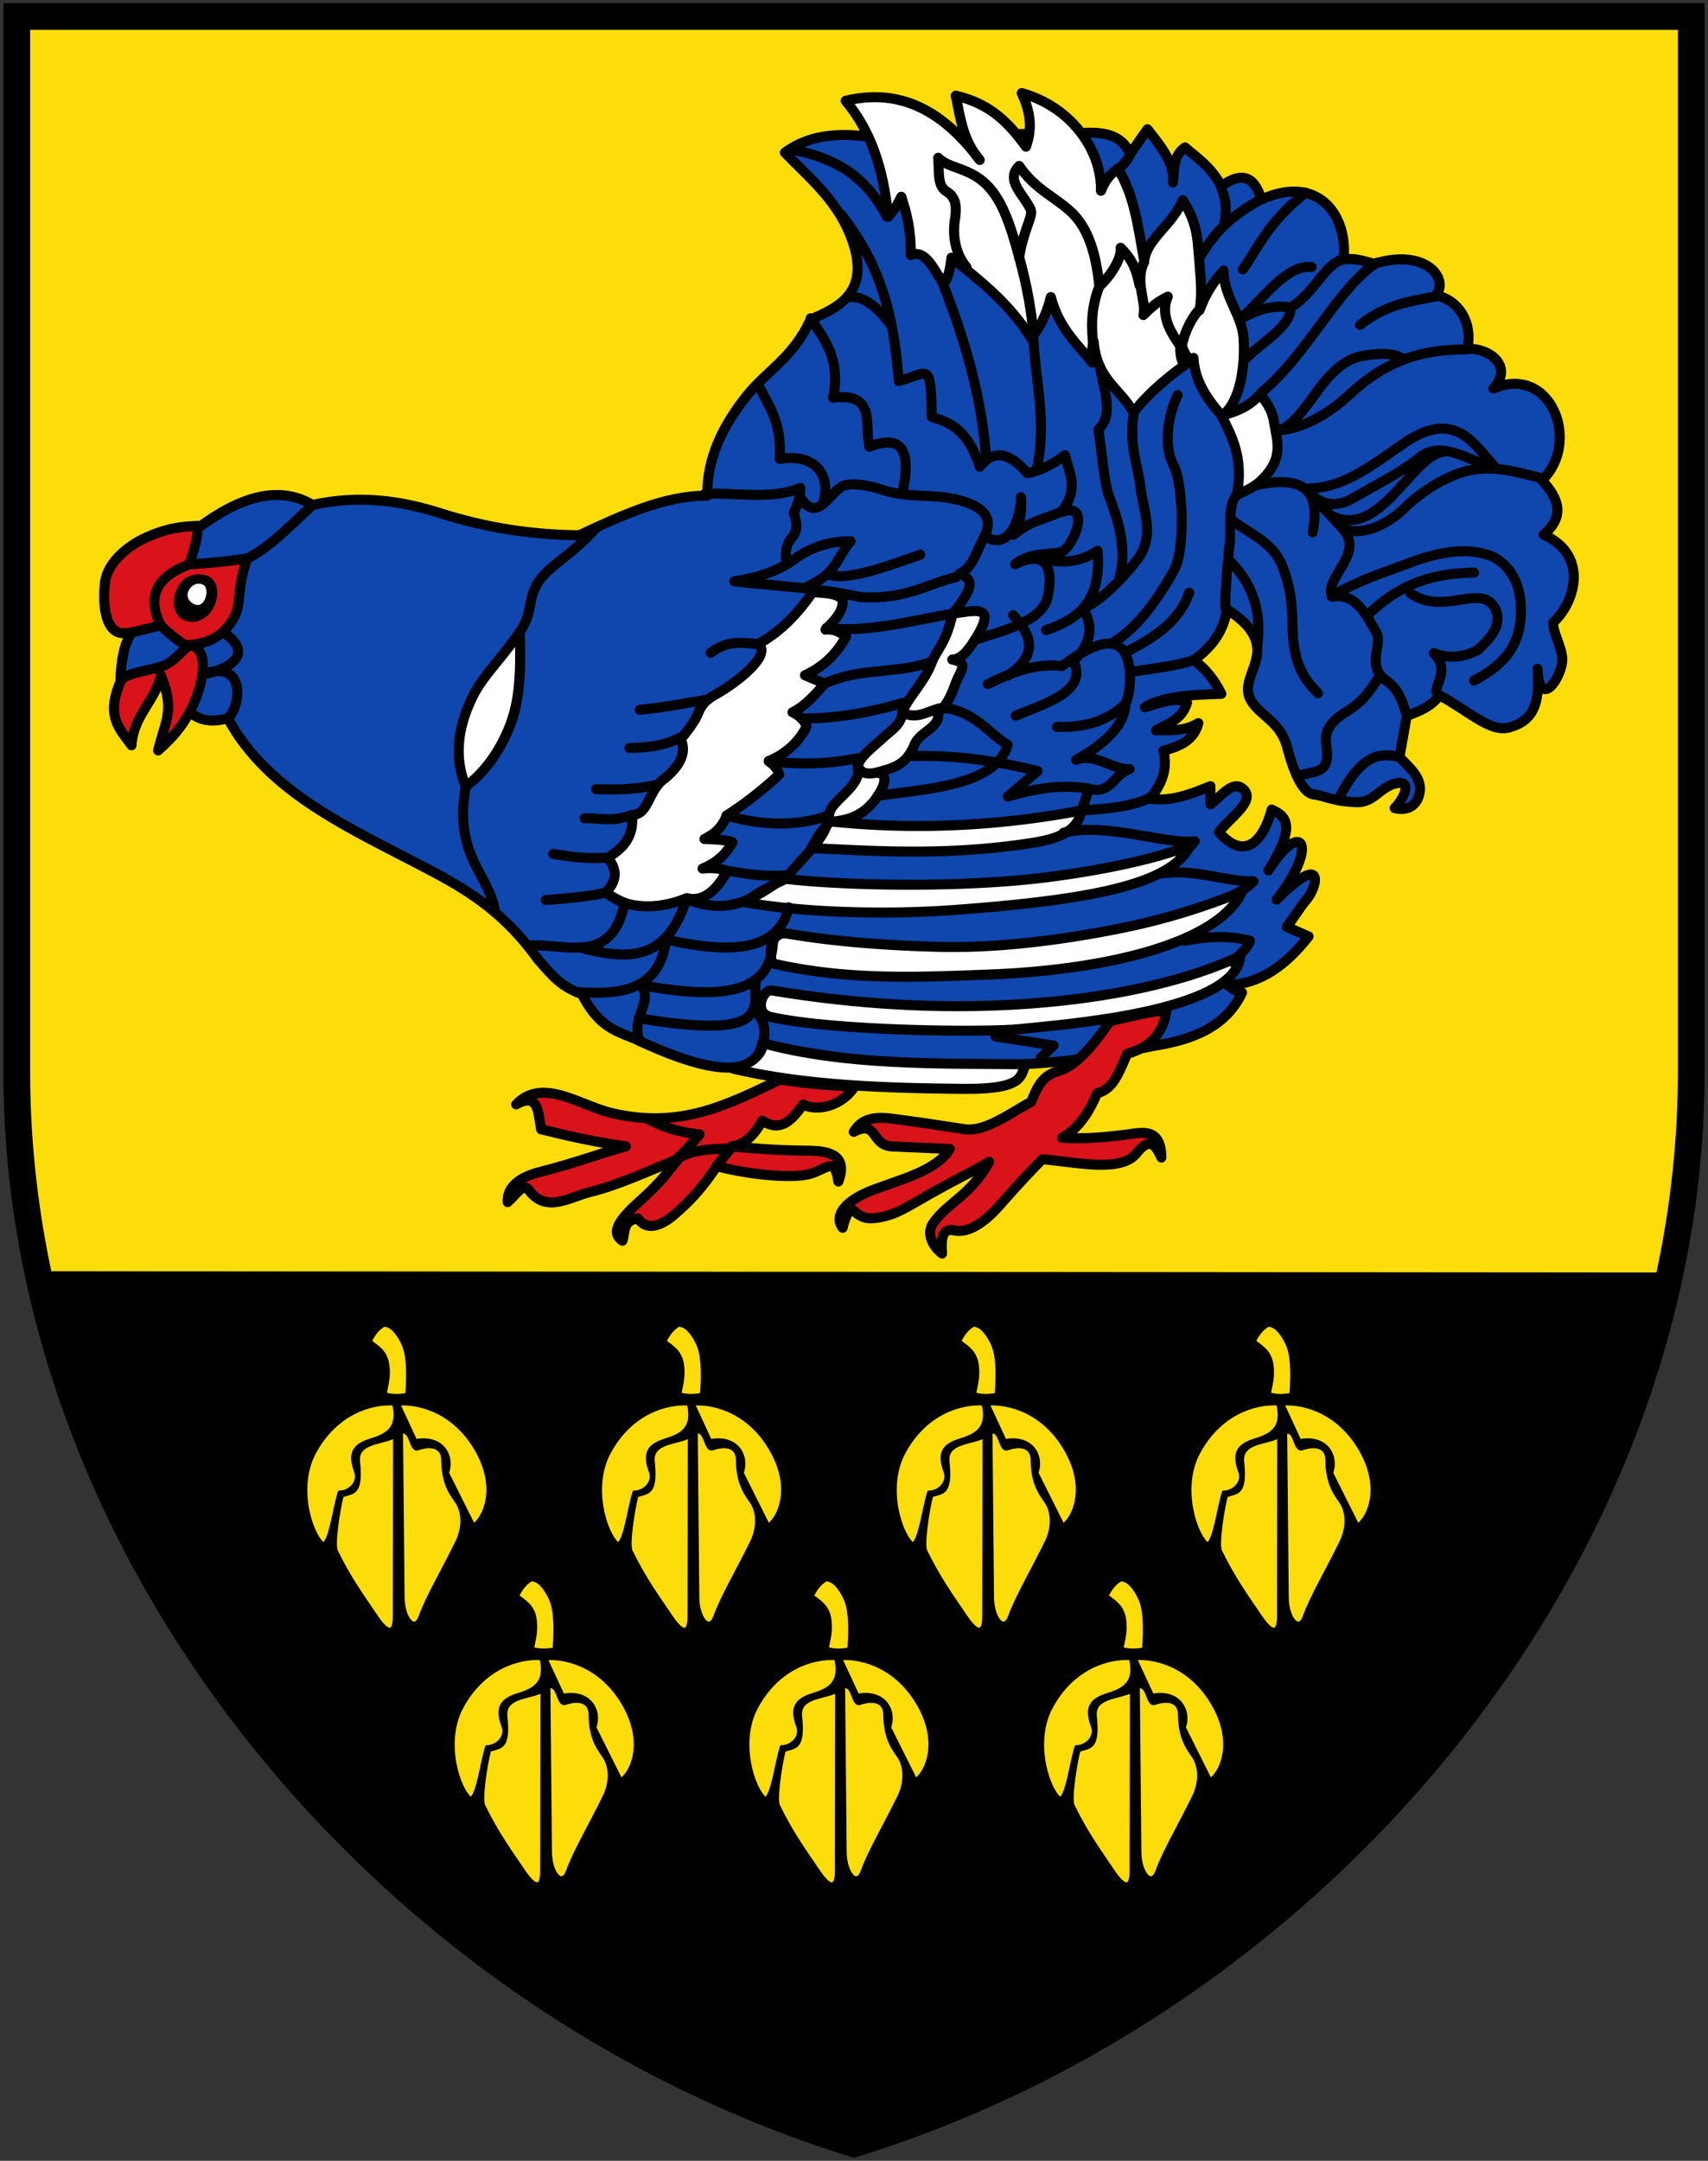 <svg xmlns="http://www.w3.org/2000/svg" height="645" width="510"><rect width="100%" height="100%" fill="#333333" stroke="none"/><path d="M508.297 349.957C483.477 469.595 385.405 572.745 265 610 144.456 572.702 46.297 469.357 21.46 349.75Z" style="fill:#000;stroke:none;stroke-width:1px;stroke-linecap:butt;stroke-linejoin:miter;stroke-opacity:1" transform="translate(-10 29.906)"/><path d="M21.219 349.5C17.145 330.03 15 310.126 15 290V-25h500v315c0 20.27-2.176 40.314-6.306 59.914" style="fill:#fcdd09;stroke:none;stroke-width:1;stroke-linecap:butt;stroke-linejoin:miter;stroke-miterlimit:4;stroke-dasharray:none;stroke-opacity:1" transform="translate(-10 29.906)"/><path style="fill:none;stroke:#000;stroke-width:8;stroke-linecap:butt;stroke-linejoin:miter;stroke-miterlimit:4;stroke-dasharray:none;stroke-opacity:1" d="M515-25v315c0 144.042-109.876 276.643-250 320C124.876 566.643 15 434.042 15 290V-25h250z" transform="translate(-10 29.906)"/><path d="M221.18 389.142c6.815-.44 17.385 2.716 23.754 14.6 5.565 10.383 2.35 18.896-1.323 21.69l-7.832-15.668c1.832-5.079-1.525-11.118-9.49-9.596zm-1.188 63.42c-.009 6.055-2.58 4.287-5.449.022-3.75-5.577-7.845-11.079-11.939-19.493-.969-1.991.644-12.302 1.721-16.515 2.84-1.21 5.994.066 4.894-10.148-.662-6.143 7.543-5.53 10.857-7.561zm-2.796-66.339c1.859.517 3.984.633 6.524.128.524-7.397.251-12.181-1.28-15.35-1.341-2.778-3.292-5.42-5.627-5.372-1.365.874-2.73 2.003-4.093 4.86 2.092 1.67 4.682 2.922 5.244 7.036.521 3.816-.424 6.149-.768 8.698z" style="fill:#fcdd09;stroke:#000;stroke-width:1;stroke-linecap:round;stroke-linejoin:round;stroke-miterlimit:4;stroke-dasharray:none;stroke-opacity:1" transform="translate(-14.207 29.906)"/><path style="fill:#fcdd09;stroke:#000;stroke-width:1;stroke-linecap:round;stroke-linejoin:round;stroke-miterlimit:4;stroke-dasharray:none;stroke-opacity:1" d="M222.518 446.934c.057 6.054 3.461 10.49 5.193 5.65 2.086-5.833 6.95-14.021 11.043-22.435.97-1.991 2.436-6.645.326-10.886-1.068-2.146-4.587-4.924-4.638-13.347-.022-3.763-3.054-4.878-7.462-3.395-2.234.75-1.844-5.803-4.93-4.933zm-2.711-57.792c-6.815-.44-17.385 2.716-23.754 14.6-5.565 10.383-.942 24.524 2.73 27.317 2.166-1.336 3.176-10.356 4.762-15.539 2.85.048 6.136-2.802 4.88-6.175-2.165-5.816-.206-7.953 4.61-9.433 5.028-1.546 8.395-3.688 6.772-10.77z" transform="translate(-14.207 29.906)"/><path style="fill:#fcdd09;stroke:#000;stroke-width:1;stroke-linecap:round;stroke-linejoin:round;stroke-miterlimit:4;stroke-dasharray:none;stroke-opacity:1" d="M221.18 389.142c6.815-.44 17.385 2.716 23.754 14.6 5.565 10.383 2.35 18.896-1.323 21.69l-7.832-15.668c1.832-5.079-1.525-11.118-9.49-9.596zm-1.188 63.42c-.009 6.055-2.58 4.287-5.449.022-3.75-5.577-7.845-11.079-11.939-19.493-.969-1.991.644-12.302 1.721-16.515 2.84-1.21 5.994.066 4.894-10.148-.662-6.143 7.543-5.53 10.857-7.561zm-2.796-66.339c1.859.517 3.984.633 6.524.128.524-7.397.251-12.181-1.28-15.35-1.341-2.778-3.292-5.42-5.627-5.372-1.365.874-2.73 2.003-4.093 4.86 2.092 1.67 4.682 2.922 5.244 7.036.521 3.816-.424 6.149-.768 8.698z" transform="translate(161.793 29.906)"/><path d="M222.518 446.934c.057 6.054 3.461 10.49 5.193 5.65 2.086-5.833 6.95-14.021 11.043-22.435.97-1.991 2.436-6.645.326-10.886-1.068-2.146-4.587-4.924-4.638-13.347-.022-3.763-3.054-4.878-7.462-3.395-2.234.75-1.844-5.803-4.93-4.933zm-2.711-57.792c-6.815-.44-17.385 2.716-23.754 14.6-5.565 10.383-.942 24.524 2.73 27.317 2.166-1.336 3.176-10.356 4.762-15.539 2.85.048 6.136-2.802 4.88-6.175-2.165-5.816-.206-7.953 4.61-9.433 5.028-1.546 8.395-3.688 6.772-10.77z" style="fill:#fcdd09;stroke:#000;stroke-width:1;stroke-linecap:round;stroke-linejoin:round;stroke-miterlimit:4;stroke-dasharray:none;stroke-opacity:1" transform="translate(161.793 29.906)"/><path style="fill:#fcdd09;stroke:#000;stroke-width:1;stroke-linecap:round;stroke-linejoin:round;stroke-miterlimit:4;stroke-dasharray:none;stroke-opacity:1" d="M221.18 389.142c6.815-.44 17.385 2.716 23.754 14.6 5.565 10.383 2.35 18.896-1.323 21.69l-7.832-15.668c1.832-5.079-1.525-11.118-9.49-9.596zm-1.188 63.42c-.009 6.055-2.58 4.287-5.449.022-3.75-5.577-7.845-11.079-11.939-19.493-.969-1.991.644-12.302 1.721-16.515 2.84-1.21 5.994.066 4.894-10.148-.662-6.143 7.543-5.53 10.857-7.561zm-2.796-66.339c1.859.517 3.984.633 6.524.128.524-7.397.251-12.181-1.28-15.35-1.341-2.778-3.292-5.42-5.627-5.372-1.365.874-2.73 2.003-4.093 4.86 2.092 1.67 4.682 2.922 5.244 7.036.521 3.816-.424 6.149-.768 8.698z" transform="translate(73.793 29.906)"/><path d="M222.518 446.934c.057 6.054 3.461 10.49 5.193 5.65 2.086-5.833 6.95-14.021 11.043-22.435.97-1.991 2.436-6.645.326-10.886-1.068-2.146-4.587-4.924-4.638-13.347-.022-3.763-3.054-4.878-7.462-3.395-2.234.75-1.844-5.803-4.93-4.933zm-2.711-57.792c-6.815-.44-17.385 2.716-23.754 14.6-5.565 10.383-.942 24.524 2.73 27.317 2.166-1.336 3.176-10.356 4.762-15.539 2.85.048 6.136-2.802 4.88-6.175-2.165-5.816-.206-7.953 4.61-9.433 5.028-1.546 8.395-3.688 6.772-10.77z" style="fill:#fcdd09;stroke:#000;stroke-width:1;stroke-linecap:round;stroke-linejoin:round;stroke-miterlimit:4;stroke-dasharray:none;stroke-opacity:1" transform="translate(73.793 29.906)"/><path style="fill:#fcdd09;stroke:#000;stroke-width:1;stroke-linecap:round;stroke-linejoin:round;stroke-miterlimit:4;stroke-dasharray:none;stroke-opacity:1" d="M221.18 389.142c6.815-.44 17.385 2.716 23.754 14.6 5.565 10.383 2.35 18.896-1.323 21.69l-7.832-15.668c1.832-5.079-1.525-11.118-9.49-9.596zm-1.188 63.42c-.009 6.055-2.58 4.287-5.449.022-3.75-5.577-7.845-11.079-11.939-19.493-.969-1.991.644-12.302 1.721-16.515 2.84-1.21 5.994.066 4.894-10.148-.662-6.143 7.543-5.53 10.857-7.561zm-2.796-66.339c1.859.517 3.984.633 6.524.128.524-7.397.251-12.181-1.28-15.35-1.341-2.778-3.292-5.42-5.627-5.372-1.365.874-2.73 2.003-4.093 4.86 2.092 1.67 4.682 2.922 5.244 7.036.521 3.816-.424 6.149-.768 8.698z" transform="translate(-102.207 29.906)"/><path d="M222.518 446.934c.057 6.054 3.461 10.49 5.193 5.65 2.086-5.833 6.95-14.021 11.043-22.435.97-1.991 2.436-6.645.326-10.886-1.068-2.146-4.587-4.924-4.638-13.347-.022-3.763-3.054-4.878-7.462-3.395-2.234.75-1.844-5.803-4.93-4.933zm-2.711-57.792c-6.815-.44-17.385 2.716-23.754 14.6-5.565 10.383-.942 24.524 2.73 27.317 2.166-1.336 3.176-10.356 4.762-15.539 2.85.048 6.136-2.802 4.88-6.175-2.165-5.816-.206-7.953 4.61-9.433 5.028-1.546 8.395-3.688 6.772-10.77z" style="fill:#fcdd09;stroke:#000;stroke-width:1;stroke-linecap:round;stroke-linejoin:round;stroke-miterlimit:4;stroke-dasharray:none;stroke-opacity:1" transform="translate(-102.207 29.906)"/><path style="fill:#fcdd09;stroke:#000;stroke-width:1;stroke-linecap:round;stroke-linejoin:round;stroke-miterlimit:4;stroke-dasharray:none;stroke-opacity:1" d="M221.18 389.142c6.815-.44 17.385 2.716 23.754 14.6 5.565 10.383 2.35 18.896-1.323 21.69l-7.832-15.668c1.832-5.079-1.525-11.118-9.49-9.596zm-1.188 63.42c-.009 6.055-2.58 4.287-5.449.022-3.75-5.577-7.845-11.079-11.939-19.493-.969-1.991.644-12.302 1.721-16.515 2.84-1.21 5.994.066 4.894-10.148-.662-6.143 7.543-5.53 10.857-7.561zm-2.796-66.339c1.859.517 3.984.633 6.524.128.524-7.397.251-12.181-1.28-15.35-1.341-2.778-3.292-5.42-5.627-5.372-1.365.874-2.73 2.003-4.093 4.86 2.092 1.67 4.682 2.922 5.244 7.036.521 3.816-.424 6.149-.768 8.698z" transform="translate(29.793 105.906)"/><path d="M222.518 446.934c.057 6.054 3.461 10.49 5.193 5.65 2.086-5.833 6.95-14.021 11.043-22.435.97-1.991 2.436-6.645.326-10.886-1.068-2.146-4.587-4.924-4.638-13.347-.022-3.763-3.054-4.878-7.462-3.395-2.234.75-1.844-5.803-4.93-4.933zm-2.711-57.792c-6.815-.44-17.385 2.716-23.754 14.6-5.565 10.383-.942 24.524 2.73 27.317 2.166-1.336 3.176-10.356 4.762-15.539 2.85.048 6.136-2.802 4.88-6.175-2.165-5.816-.206-7.953 4.61-9.433 5.028-1.546 8.395-3.688 6.772-10.77z" style="fill:#fcdd09;stroke:#000;stroke-width:1;stroke-linecap:round;stroke-linejoin:round;stroke-miterlimit:4;stroke-dasharray:none;stroke-opacity:1" transform="translate(29.793 105.906)"/><path d="M221.18 389.142c6.815-.44 17.385 2.716 23.754 14.6 5.565 10.383 2.35 18.896-1.323 21.69l-7.832-15.668c1.832-5.079-1.525-11.118-9.49-9.596zm-1.188 63.42c-.009 6.055-2.58 4.287-5.449.022-3.75-5.577-7.845-11.079-11.939-19.493-.969-1.991.644-12.302 1.721-16.515 2.84-1.21 5.994.066 4.894-10.148-.662-6.143 7.543-5.53 10.857-7.561zm-2.796-66.339c1.859.517 3.984.633 6.524.128.524-7.397.251-12.181-1.28-15.35-1.341-2.778-3.292-5.42-5.627-5.372-1.365.874-2.73 2.003-4.093 4.86 2.092 1.67 4.682 2.922 5.244 7.036.521 3.816-.424 6.149-.768 8.698z" style="fill:#fcdd09;stroke:#000;stroke-width:1;stroke-linecap:round;stroke-linejoin:round;stroke-miterlimit:4;stroke-dasharray:none;stroke-opacity:1" transform="translate(117.793 105.906)"/><path style="fill:#fcdd09;stroke:#000;stroke-width:1;stroke-linecap:round;stroke-linejoin:round;stroke-miterlimit:4;stroke-dasharray:none;stroke-opacity:1" d="M222.518 446.934c.057 6.054 3.461 10.49 5.193 5.65 2.086-5.833 6.95-14.021 11.043-22.435.97-1.991 2.436-6.645.326-10.886-1.068-2.146-4.587-4.924-4.638-13.347-.022-3.763-3.054-4.878-7.462-3.395-2.234.75-1.844-5.803-4.93-4.933zm-2.711-57.792c-6.815-.44-17.385 2.716-23.754 14.6-5.565 10.383-.942 24.524 2.73 27.317 2.166-1.336 3.176-10.356 4.762-15.539 2.85.048 6.136-2.802 4.88-6.175-2.165-5.816-.206-7.953 4.61-9.433 5.028-1.546 8.395-3.688 6.772-10.77z" transform="translate(117.793 105.906)"/><path d="M221.18 389.142c6.815-.44 17.385 2.716 23.754 14.6 5.565 10.383 2.35 18.896-1.323 21.69l-7.832-15.668c1.832-5.079-1.525-11.118-9.49-9.596zm-1.188 63.42c-.009 6.055-2.58 4.287-5.449.022-3.75-5.577-7.845-11.079-11.939-19.493-.969-1.991.644-12.302 1.721-16.515 2.84-1.21 5.994.066 4.894-10.148-.662-6.143 7.543-5.53 10.857-7.561zm-2.796-66.339c1.859.517 3.984.633 6.524.128.524-7.397.251-12.181-1.28-15.35-1.341-2.778-3.292-5.42-5.627-5.372-1.365.874-2.73 2.003-4.093 4.86 2.092 1.67 4.682 2.922 5.244 7.036.521 3.816-.424 6.149-.768 8.698z" style="fill:#fcdd09;stroke:#000;stroke-width:1;stroke-linecap:round;stroke-linejoin:round;stroke-miterlimit:4;stroke-dasharray:none;stroke-opacity:1" transform="translate(-58.207 105.906)"/><path style="fill:#fcdd09;stroke:#000;stroke-width:1;stroke-linecap:round;stroke-linejoin:round;stroke-miterlimit:4;stroke-dasharray:none;stroke-opacity:1" d="M222.518 446.934c.057 6.054 3.461 10.49 5.193 5.65 2.086-5.833 6.95-14.021 11.043-22.435.97-1.991 2.436-6.645.326-10.886-1.068-2.146-4.587-4.924-4.638-13.347-.022-3.763-3.054-4.878-7.462-3.395-2.234.75-1.844-5.803-4.93-4.933zm-2.711-57.792c-6.815-.44-17.385 2.716-23.754 14.6-5.565 10.383-.942 24.524 2.73 27.317 2.166-1.336 3.176-10.356 4.762-15.539 2.85.048 6.136-2.802 4.88-6.175-2.165-5.816-.206-7.953 4.61-9.433 5.028-1.546 8.395-3.688 6.772-10.77z" transform="translate(-58.207 105.906)"/><path style="fill:#0f47af;stroke:#000;stroke-width:3;stroke-linecap:round;stroke-linejoin:round;stroke-miterlimit:4;stroke-dasharray:none;stroke-opacity:1" d="m51.375 159.893 20.11-31.943c12.778-9.684 24.469-13.122 34.52-7.13 14.23-3.133 26.624-1.192 38.35 2.532 13.033 4.139 26.673 6.402 41.245 6.512 12.748-5.946 25.496-11.864 38.244-11.815-.166-10.955 4.46-20.57 11.57-29.565 6.142-7.767 13.95-11.424 19.27-23.019 7.933-3.42 17.569-7.735 12.769-22.669-3.998-12.438-13.139-19.543-20.429-27.152 5.428-3.985 12.773-6.265 24.32-4.81l64.162-1.023c6.878-.51 12.435.68 14.56 6.282l5.215-7.43c4.004 5.097 8.232 10.161 7.597 15.92.467-3.793-.054-7.982 3.618-10.492 3.764 3.274 7.73 5.74 10.854 11.577 5.572-4.085 9.776-3.522 11.94 3.98 17.408-7.882 26.01 5.378 24.513 17.921 3.534-.561 6.243.528 9.133 1.254 15.761-4.804 22.535 4.735 18.451 9.406 6.464 1.29 11.122 7.708 9.407 15.981 6.902-.244 13.822 5.38 7.766 11.834 17.344-7.314 26.229 16.175 14.534 27.434 5.049 5.406 6.941 10.812.45 16.218 13.142 5.758 9.983 19.544 2.912 26.218-.261 2.773 2.565 7.248 2.688 10.854.173 5.054-6.837 15.822-7.41 2.974.858 10.444-1.225 15.482-8.445 17.498-5.592 1.561-11.827-4.76-20.816-9.6-2.38 3.357-6.052 4.778-9.769 6.132l-2.17 12.3c3.025 3.312 7.38 6.47 5.788 11.578-.832 2.672-3.061 4.629-7.217 3.662 3.114-3.207 5.31-8.8-.019-7.28-4.816 1.374-6.362 5.943-11.895 5.489-5.464-.214-8.008-1.402-11.621-2.233-3.377.205-6.228-5.2-8.595-14.198-2.062-7.834-8.416-9.386-10.96-14.234-4.025-7.668 10.934-15.283-6.944-26.86-1.277 7.557-5.372 11.732-10.024 15.24 3.025 1.775 6.208 5.676 8.303 9.961-10.428.279-17.89 1.017-22.863 4.024 4.525-1.26 9.377-3.338 12.609-1.367-1.563 5.305-5.83 6.104-9.283 8.26 4.106-.262 7.93.603 12.663-2.172-1.362 5.29-5.725 6.978-10.448 8.234 1.126 4.46.315 9.162-4.006 14.303 6.472.996 12.265-1.396 18.072-3.723v5.426c3.163-2.301 6.672-7.47 9.83-4.51 3.813 3.575-4.204 8.555-7.298 12.832 6.56 7.552 12.602 4.78 15.751-6.768 3.745 1.801 7.913 4.032-.987 18.185 10.136-15.91 15.22-7.51 2.453 8.719 14.735-14.842 12.29-3.828 8.833.124-1.796 2.052-2.319 3.293-5.79 8.022l6.513 2.832c-6.61 8.35-14.231 14.277-24.24 14.472 1.92 1.692 3.104 1.909 4.367 2.287-5.152 10.99-16.076 14.28-26.674 15.97-15.077 3.119-29.15 5.676-48.966 5.621-22.815-.063-45.78-.96-67.655-6.512-2.598 14.784-28.08 3.394-38.35-1.447-5.903-2.273-10.823-3.979-15.448-13.148-6.513-2.442-8.649-5.318-13.134-10.369-9.566-13.353-19.798-20.024-31.114-26.05-23.432-12.476-49.218-23.101-61.505-45.947-13.337 3.576-14.262-8.125-19.537-14.472l-12.536 3.608c.175-7.093 1.32-11.184 2.768-13.738z" transform="translate(-12.662 29.906)"/><path style="fill:#da121a;stroke:#000;stroke-width:3;stroke-linecap:round;stroke-linejoin:round;stroke-miterlimit:4;stroke-dasharray:none;stroke-opacity:1" d="M166.799 299.754c7.773-8.17 18.956.305 28.396 2.558 20.805 4.964 34.99-2.66 50.398-9.977 6.053.955 12.82 1.768 22.257 2.046-3.935 6.19-11.747 7.518-15.35 5.373-3.208 4.274-6.408 8.574-12.28 4.86-2.413 4.528-5.431 7.24-9.209 7.675 7.13.645 12.749 1.163 23.024 1.28 5.732.064 12.016 1.053 8.954 9.21-1.167-8.132-3.807-3.12-9.465-2.048-6.055 1.148-18.422-.247-26.862-2.558-3.932 6.018-7.699 10.238-12.791 14.582-3.748 3.197-8.146 4.913-10.745 1.024-4.632.668-3.728 4.105-4.605 6.651-4.22-2.68.32-7.454 5.117-11.768 7.36-6.621 8.47-9.067 11.768-12.791-9.469 4.01-18.835 8.163-26.35 9.977-6.41 1.547-13.477 6.674-18.676-.767-1.519-1.885-4.002 2.01-6.14 3.837-.25-4.347 3.347-7.388 9.466-8.954 11.944-3.057 17.355-5.372 25.838-7.675-11.653-1.705-18.293-3.41-25.326-5.116-.889-4.962-.742-11.223-7.42-7.42zM51.933 192.563c-3.308-4.662-7.868-8.383-3.326-18.932.634-2.811 10.187-3.442 13.559-5.116 2.49-1.236 4.297-3.515 6.395-5.373-3.68-2.477-6.296-4.6-7.93-6.395-5.647 1.414-9.44 2.578-11.768 2.302-4.755-.562-5.647-8.558-4.86-15.093.779-6.48 7.71-11.34 12.023-13.303 7.032-3.202 11.563-3.39 15.605-3.582.236 2.279-.683 6.483-2.558 11.512 5.126-.373 10.27-.751 17.396-1.79-3.46 9.999-1.495 13.475-4.093 17.907-2.816 4.804-6.833 7.542-13.559 7.93 5.832.338 4.89 8.594 2.814 14.583-2.748 7.93-7.142 12.809-11.768 16.884 2.232-9.092 5.08-12.02.768-22.512-1.205 7.264-8.227 12.087-8.698 20.978z" transform="translate(-12.662 29.906)"/><path style="fill:#000;stroke:#000;stroke-width:1px;stroke-linecap:butt;stroke-linejoin:miter;stroke-opacity:1" d="M68.306 154.956c8.184 2.177 11.846-11.206 5.522-12.716-8.954-2.139-11.524 11.12-5.522 12.716z" transform="translate(-12.662 29.906)"/><path style="fill:#fff;stroke:#000;stroke-width:1px;stroke-linecap:butt;stroke-linejoin:miter;stroke-opacity:1" d="M70.073 150.7c-4.362-2.604-.358-8.336 3.432-6.533 2.831 1.348.763 9.038-3.432 6.533z" transform="translate(-12.662 29.906)"/><path style="fill:#fff;stroke:#000;stroke-width:3;stroke-linecap:round;stroke-linejoin:round;stroke-miterlimit:4;stroke-dasharray:none;stroke-opacity:1" d="M167.822 158.793c.358 8.968.246 17.74-1.852 24.797-2.616 8.805-8.152 16.902-14.265 21.252-3.445-8.542-2.502-17.508 2.107-26.83 3.092-6.253 7.834-10.364 14.01-19.219zm87.474-11.948c-4.916 7.103-9.983 12.035-16.285 15.53 4.16 2.86-5.25 10.89-13.01 15.213-4.35 2.422-4.429 4.915-5.658 7.02-1.387 2.375-2.707 3.993-4.426 6.164 1.698 3.685.195 7.6-4.86 11.768-4.825 3.306-4.64 10.842-9.69 10.801.65 6.51-2.71 10.103-7.332 12.779 3.317 3.752 2.56 7.323-.53 10.352 7.356 6.09 17.764 4.43 24.247 1.703 5.485 1.43 9.524-3.396 12.055-8.174-2.121-.548-4.307-1.03-7.375-.63 2.904-1.232 6.519-3.282 8.94-7.887-1.319-.61-4.663-.815-8.366-.949 2.546-1.335 5.033-2.849 6.633-7.026a108.113 108.113 0 0 0 15.698-12.248c-1.044-2.796-2.088-2.958-3.132-3.988 5.226-2.236 8.988-5.69 11.319-10.339-.816-2.237-2.736-3.531-4.23-4.23 3.496-1.673 6.583-4.982 9.602-8.561l-5.871-2.483c4.975-2.313 9.22-5.903 12.267-11.587-1.723-1.168-3.473-2.296-6.14-2.047 2.552-2.663 5.362-5.24 5.117-8.835-1.638-2.135-5.496-2.05-8.973-2.346zm41.806 6.426c-2.053 8.865-4.107 9.76-6.16 14.34-1.88 5.617-7.23 10.755-8.866 15.067-.11 3.592-3.367 5.435-5.86 7.744-4.038 3.74-8.513 6.736-7.25 10.257-.86 5.95-11.163 9.996-8.23 14.458-3.53 3.664-4.63 5.868-5.814 8.125 16.314.679 37.48 2.345 61.666-.943 9.079-1.235 17.46-2.466 19.056-10.314-24.815 4.672-49.63 5.89-74.445 3.326 4.914-.388 9.771-1.901 13.558-7.675 2.831-4.316 2.618-6.824-.511-6.907 4.815-1.348 8.887-1.996 11.512-8.442 1.556-3.823 7.97-5.19 6.907-9.466 2.313-1.697 3.84-4.648 5.135-8.248 1.738-4.83 4.354-6.562-.786-7.613 2.409-.175 4.154-1.847 6.683-5.822 6.836-10.746.639-8.863-6.595-7.887zm-49.78 79.157c-5.33 2.458-10.058 5.037-12.011 7.013 17.35 3.147 42.344 3.745 62.233 2.284 40.395-2.967 65.167-7.594 70.396-19.236-12.37 4.826-30.49 7.94-43.085 9.515-25.221 3.152-59.84 2.497-77.533.424zm.424 16.342c-5.859-.994-5.632 8.632-3.881 9.028 21.99 4.974 42.851 4.019 64.81 3.158 33.448-1.311 67.506-8.966 74.915-24.746a198.866 198.866 0 0 1-36.945 11.1c-18.844 3.721-37.324 5.863-54.173 5.403-15.585-.426-30.635-1.556-44.726-3.944z" transform="translate(-12.662 29.906)"/><path style="fill:#fff;stroke:#000;stroke-width:3;stroke-linecap:round;stroke-linejoin:round;stroke-miterlimit:4;stroke-dasharray:none;stroke-opacity:1" d="M243.079 265.729c-2.757-.335-5.433 6.742-.375 7.9 18.98 4.34 65.157 4.69 74.668 3.625 11.212-1.255 64.305-4.819 65.631-21.795-19.755 9.243-45.176 13.141-66.14 14.425-24.353 1.492-49.106-.071-73.784-4.155zm-2.668 15.727c.055 3.823-4.542 6.716-8.826 7.646 21.307 4.953 44.463 5.795 68.9 6.016 18.675.169 16.725-4.28 18.49-7.346-26.16-.268-53.793.435-78.564-6.316zM265.164.181c7.076 8.365 11.386 19.82 12.663 34.665 1.21-1.613 2.129-2.206 3.966-6.012 1.559 4.805 2.935 9.902 2.814 17.396 4.525-1.82 6.921 4.448 9.849 8.698.862-1.604 1.769-2.718 2.302-7.93 8.56 6.864 17.22 13.54 23.792 24.047 2.22-2.798 4.338-6.11 5.884-12.28 2.423 9.216 7.732 13.896 12.408 19.571-.2-2.744-.099-4.888.384-6.268.987 11.59 8.09 13.997 11.896 21.234 3.043-4.443 9.45-10.096 15.221-14.198-1.667-2.484-1.072-4.81-1.407-7.42 1.135 3.24 2.29 6.346 4.093 5.245.347 6.847 4.016 12.149 8.315 17.14 3.29 6.553 6.697 12.867 4.605 23.792 2.97-1.6 5.604-2.076 9.081-6.268 4.709-5.675 2.896-10.223 2.047-15.477-.702-4.347-2.556-6.067-4.093-8.442-3.342 4.01-7.655 5.383-11.257 6.395 5.42-4.19 6.744-15.054 6.268-22.896-.437-7.203-5.847-12.132-6.012-20.338-2.624 3.116-4.871 5.789-7.163 11.896 1.066-5.43.108-11.84-.384-18.676-.48-6.686-2.265-10.5-4.604-14.198-3.366 7.71-10.776 11.489-11.513 18.164-1.763-9.738-2.909-19.847-7.93-27.63-1.663 1.553-3.326 2.507-4.989 6.652.255-12.046-8.827-25.048-23.664-29.164 2.214 4.78 3.466 9.855 1.28 15.989-4.804-6.533-10.135-12.715-20.978-15.222 1.352 6.678 2.203 13.493 7.163 19.187C294.755 3.86 282.076-3.883 265.164.181Z" transform="translate(-12.662 29.906)"/><path style="fill:none;stroke:#000;stroke-width:3;stroke-linecap:round;stroke-linejoin:round;stroke-miterlimit:4;stroke-dasharray:none;stroke-opacity:1" d="M330.227 218.654c13.055-3.119 29.946 3.518 39.164 2.563l-4.143 4.822m-6.493 4.84c11.7-1.547 18.527 2.323 28.183 2.277-2.378 2.432-4.16 3.077-6.084 4.15m-14.358 13.578c7.152-1.4 13.65-1.493 19.356 0-.157 1.315-2.201 3.573-5.246 6.332m-70.73 22.25 17.366 2.713-3.8 3.618M203.329 274.04c39.698 6.574 34.397-2.852 34.913-11.035m5.246-12.663c-.105 16.898-15.937 18.144-39.617 13.749 4.23 4.614-3.069 9.97-.215 16.747m-18.873-14.645c13.28.988 24.848-.448 26.776-15.67 18.616 4.21 33.363 3.947 36.632-9.587m-61.324 12.3c12.62 3.012 24.766 4.43 30.752-14.833 13.443 5.72 21.791-1.299 30.572-7.236 4.853-5.99 11.968-11.736 11.758-17.546-10.103 3.32-20.206 2.833-30.31-.11m-53.988 25.254c7.22-.605 14.405-1.216 17.855-2.292 1.62 1.038 3.108 2.076 5.656 3.114-3.841 19.19-18.062 11.78-28.996 12.793m-18.46-47.537c-3.745 21.014 7.267 26.184 8.784 37.594m17.332-17.42c4.283.498 7.374 1.483 16.214 1.104m-6.807-11.777c4.568-.154 7.856 1.294 14.138-1.002m-10.701-7.68c5.596.113 11.099.32 18.568-1.44m-8.619-10.862c5.186-.121 10.305-.572 15.015-3.075m-11.94-8.321c7.792-.75 12.8-1.852 20.369-3.081m.796-13.924c4.72-3.713 9.438-3.097 14.157-2.583m-9.204 67.626c5.336.845 10.267 1.892 18.383 1.346m-5.985-34.074c8.809 1.107 17.618.948 26.426-.839-.116 3.426 1.396 5.224 5.615 4.315m-22.286-16.225c11.118.136 21.1-1.998 30.781-4.732m-23.845-5.649c10.682-4.915 21.364-2.727 32.046-6.533m-31.536-10.068c12.565 1.47 25.13-2.182 37.696-4.27 8.193-9.868 4.625-10.531 2.1-12.011 3.6-1.111 5.245-6.99 7.418-11.216 3.372-6.56-2.307-9.76-10.13-11.215-6.933-1.29-13.287-.066-20.985-2.714-3.432-1.18-9.738-2.272-11.939-.542-4.088 3.213-7.57 10.5-12.17 2.559m36.049 17.52c-8.96 3.124-22.648 8.349-27.733 5.718m-6.095 3.87c9.235-4.115 8.93-9.025 13.024-13.568-5.598-.113-11.656 1.518-16.84 5.398-4.576 3.426-11.293 5.596-17.892 6.542 12.575 1.47 25.48 1.949 37.627 4.703 13.87.774 19.42-3.747 28.581-5.97m-43.415-77.243c4.137 6.402 9.062 12.184 6.693 23.698 13.067-1.658 9.325 8.322 10.854 14.653 10.229-4.077 12.55 1.802 9.769 14.11m-42.873-32.562c2.89 6.286 7.047 10.827 6.332 22.07 11.2-1.795 15.515 5.483 12.843 13.567m-35.275-3.076c9.166-.663 19.417 1.918 28.582-1.808.095 1.966-.763 4.87-1.99 7.416.891 2.651 1.422 5.242-.543 7.417-1.897 2.17-2.272 5.66-1.306 7.832m-79.966 20.373c3.78-5.456 2.495-9.284 4.901-13.836 3.124-5.909 10.305-8.562 18.174-17.546m124.263 26.314c5.402 5.814 7.82 11.726-1.605 18.019m8.803-35.344c5.722 1.942 12.185 2.045 18.019-1.91 1.311 15.485-6.164 20.585-15.35 23.664m-18.407-28.109c7.5 4.999 10.93-5.657 10.86-11.544.354 2.895.186 7.411-2.14 11.2 5.338-4.382 8.99-4.502 13.9-6.745m-65.355-88.75c13.227 16.844 15.79 33.261 17.14 49.63 9.016-2.402 9.559-6.408 9.85 10.745 5.67 1.544 11.035 4.25 14.326 14.838 4.007-5.166 8.744-4.493 14.198 1.919 4.022-.713 7.716-2.736 11.256-5.373 1.143 5.264 4.492 9.94-1.15 17.013 9.72-3.693 3.165 11.696-.49 12.09-4.766.512-9.39.313-13.26 3.45 8.308-4.14 11.715-.213 9.784 9.53-1.596 8.054-14.954 10.565-21.842 13.11M249.942 14.891c10.801 2.252 20.76 6.749 27.502 19.827M294.2 54.8c7.294 18.455 11.92 36.088 12.945 52.614m33.965-27.836c1.014 6.689 4.33 14.262-.477 18.713.988 6.8 1.789 16.142 3.07 19.57 2.914 7.803 5.774 16.482 2.946 25.736m4.6-50.825c-1.627 10.576 1.092 15.54 1.92 22.659.852 7.34 4.625 14.64-1.196 22.07-5.157 6.582-11.523 12.447-16.016 14.277 3.67 5.59 2.114 10.815-2.768 15.654 4.27 8.985-8.028 12.463-17.244 16.305m28.582-21.578c8.774-4.873 15.715-16.477 18.68-21.87 3.668-6.668 2.412-26.662-.04-31.095-3.064-5.542-2.062-14.612 1.13-21.177m-56.666 86.254c6.86-3.342 13.846-6.302 22.13-5.372 5.836-4.34 11.052-7.123 14.965-6.652 6.64 1.052 5.972 13.593 4.005 17.934m19.01-33.187c-3.123 8.984-10.93 13.71-19.28 17.94m20.185 2.302c-4.056 1.498-11.638 2.41-18.42 3.453m-12.407 34.793c6.554 2.004 7.434-4.41 12.133-5.818-5.29.259-10.253-4.99-15.97-2.752 6.25-3.472 14.405-9.17 14.75-16.731-5.145 5.02-11.985 7.167-20.507 6.881m27.374 21.362c-4.92 2.348-12.168 3.145-19.955 3.581l2.175-6.523c-7.667-1.282-15.745-.177-24.27 2.399l8.92-7.644c-12.276-3.008-24.321-4.788-37.095-4.477m-10.617 11.896c13.993-2.066 35.32-2.935 38.758-15.221-6.2-3.915-10.069-10.16-19.263-11.081-4.054.48-7.678 3.957-12.176 1.324m142.751-11.063c-2.885 4.023-4.127 7.074-9.74 10.652-3.497 2.23-7.257 4.782-6.426 10.252 1.234 8.13-2.196 7.75-8.81 9.087m30.683-5.533c-5.635-1.3-11.387-1.249-18.364 12.887m-1.953-60.911c8.482-4.898 15.315-6.895 22.385-9.594 8.182-3.122 16.788-5.229 24.4-2.708 5.474 1.813 9.467 7.308 9.766 15.222.436 11.538-4.758 17.406-13.955 22.279m-39.26-45.335c5.915 2.408 13.868-1.26 19.305-6.982 5.194-4.739 10.018-7.314 13.559-8.826 9.864-4.213 18.067-1.32 26.734.768m-20.351 28.14c-10.314.211-20.628 2.133-30.942 11.896m20.615 24.73c-3.355-1.653 4.05-6.67-1.684-12.578 4.606 1.763 8.922 1.197 13.047-.895 3.858-3.422 7.424-7.589 5.394-12.09-3.797-8.42-15.597 2.145-25.477-4.923m-31.21-31.083c3.368 3.734 6.498 6.76 11.01 11.843 6.8 7.663-5.715 14.606-3.164 20.304 7.163-1.233 10.089 5.325 13.26 10.704 1.95 3.309-3.269 10.01 2.941 14.327 3.843 2.67 4.852 6.35 6.114 10.524m11.06-78.844c-9.506.895-18.974 26.38-33.433 19.152M432.474 102c-9.368 6.203-17.912 13.89-29.822 13.943 3.075 3.69 6.737 6.11 12.682 3.581 7.397-4.235 15.594-8.342 21.3-12.928 6.723-5.405 15.38 1.53 22.61 3.157-6.53-7.153-12.043-17.504-26.77-7.753zm-45.03 12.974c11.972-2.593 20.048-.664 17.145 14.016m1.597 48.02c-3.477-3.6-6.81-7.45-7.48-17.193-.42-6.088.348-11.815-3.199-20.85-2.564-6.532-8.675-9.058-14.869-13.471m7.394 37.669c1.2-8.957-.234-17.636-8.161-25.632m-.8 14.463c-1.478 3.183.507-18.811.787-19.513.279-5.183-.505-12.219 2.09-14.622m68.69-43.49c-11.555.133-22.633 1.928-35.026 13.496-6.766 6.316-14.317 10.097-20.872 10.68 3.79-1.473 7.227-6.108 10.36-10.49 4.27-5.967 8.622-10.781 14.583-11.768 5.156-.852 9.305-.864 12.024 1.024m-12.92-10.233c7.462-6.026 14.924-7.096 22.385-8.443m-17.387-10.114c-11.558 7.182-20.583 27.377-34.673 38.895m8.954-25.583c7.183-4.223 10.446-13.5 15.737-14.266m-9.513 2.211c-7.444-.658-13.707 8.652-21.402 15.699 5.06-3.079 10.118-4.423 15.178-3.644-.013 6.158-9.259 10.636-14.058 15.924m18.469-50.16c-11.323 9.09-13.607 15.599-18.716 22.914m5.607-21.04c-10.994 6.02-14.874 11.595-18.292 17.14m5.853-21.55c1.16 3.182 2.439 6.247 1.257 11.772m-27.96-20.793c-.693 1.26-1.08 2.337-4.093 4.989m8.152 27.337c-2.903 5.607.825 12.135-.221 15.77 3.738-3.796 5.414-4.497 7.29-5.5-2.612 6.05 1.677 11.757 4.103 15.24.481-3.285 2.392-8.189 5.235-11.275M340.92 55.58c2.973-2.726 6.715-8.016 6.364-11.525 2.188 2.3 4.37 4.626 5.615 11.165m-35.94-8.13c1.185-8.202 4.305-12.521 3.463-14.419-1.997-4.505-7.776-8.698-3.453-13.047 4.888 7.143 10.93 9.313 15.733 13.942 4.926 4.748 7.27 12.372 8.218 22.014-2.805 7.2-2.23 12.862-1.822 17.767m-37.844-23.5c-3.143-3.709-4.261-9.054-3.472-14.106.456-2.923.8-6.533-2.43-8.442-2.999-1.773-2.16-6.218-2.559-10.105 2.765 2.693 6.558 2.757 11 5.372 6.41 3.772 9.372 10.972 12.152 20.594 2.422 8.382 4.572 17.283 5.256 26.886.372 13.4 4.206 25.068 1.003 40.256m-243.019 48.43c9.668 6.51 2.269 11.124-6.138 12.71 13.59-5.02 11.337 10.1 7.633 13.053m5.79-47.703c6.53-3.16 12.528-9.47 19.535-15.972m-36.932 17.763c-10.537 3.995-12.363 10.313-8.442 18.164m242.874 150.406c1.75 2.462 3.844 4.058 6.556 4.113-.817 3.48-4.85 5.888-8.442 8.442 6.88-3.821 17.92-6.239 22.257-3.581-.685-4.023 3.529-4.545 5.884-6.396m-123.82-5.628c3.906 1.823 7.495 3.716 15.606 4.605-2.052 2.387-4.128 4.775-6.652 7.163 5.664-2.988 10.787-2.725 15.99-2.942-1.265 1.377-2.731 3.158-4.478 5.5m14.005-36.973c1.514-5.018-.61-7.437-2.351-10.13m28.895-212.56c3.734-.145 7.741 2.99 11.958 8.631" transform="translate(-12.662 29.906)"/><path style="fill:#da121a;stroke:#000;stroke-width:3;stroke-linecap:round;stroke-linejoin:round;stroke-miterlimit:4;stroke-dasharray:none;stroke-opacity:1" d="M267.594 307.94c3.419-5.78 9.818-4.093 15.862-3.326 6.133.78 12.423 1.86 17.396 2.559 6.121.86 14.124-5.271 19.698-8.187 1.741-4.228 3.195-7.842 8.187-9.21 5.477-1.5 10.69-8.23 15.35-14.837 6.562-1.567 12.436-2.94 16.884-3.326-1.036 7.314-5.204 11.17-11.768 13.047-3.132 7.438-4.63 10.55-8.954 11.768-2.364 5.566-5.412 10.45-10.489 13.303 5.908.305 11.771.094 21.49-1.28 4.916-.694 8.053.168 8.186 7.164-1.894-4.174-3.637-6.011-7.42-1.28-4.665 5.839-17.939 2.647-28.14 1.792-3.654 3.75-5.752 5.845-12.791 13.814-4.574 5.178-9.396 8.371-13.56 7.42-3.707-.849-3.868 2.876-3.58 6.906-2.641-1.997-4.937-5.85-2.559-9.21 4.264-6.022 11.086-8.162 16.629-18.163-5.376 3.094-9.883 5.25-15.606 8.442-9.37 5.229-11.748 7.204-17.396 8.187-2.367.412-4.836.563-7.419-2.047-1.373-1.387-2.82 2.757-3.325 5.117-2.933-3.903 1.324-8.378 9.034-11.3 8.653-3.281 18.919-5.731 22.944-12.236l-17.396-.768c-6.303-.507-4.12-8.062-11.257-4.349z" transform="translate(-12.662 29.906)"/></svg>